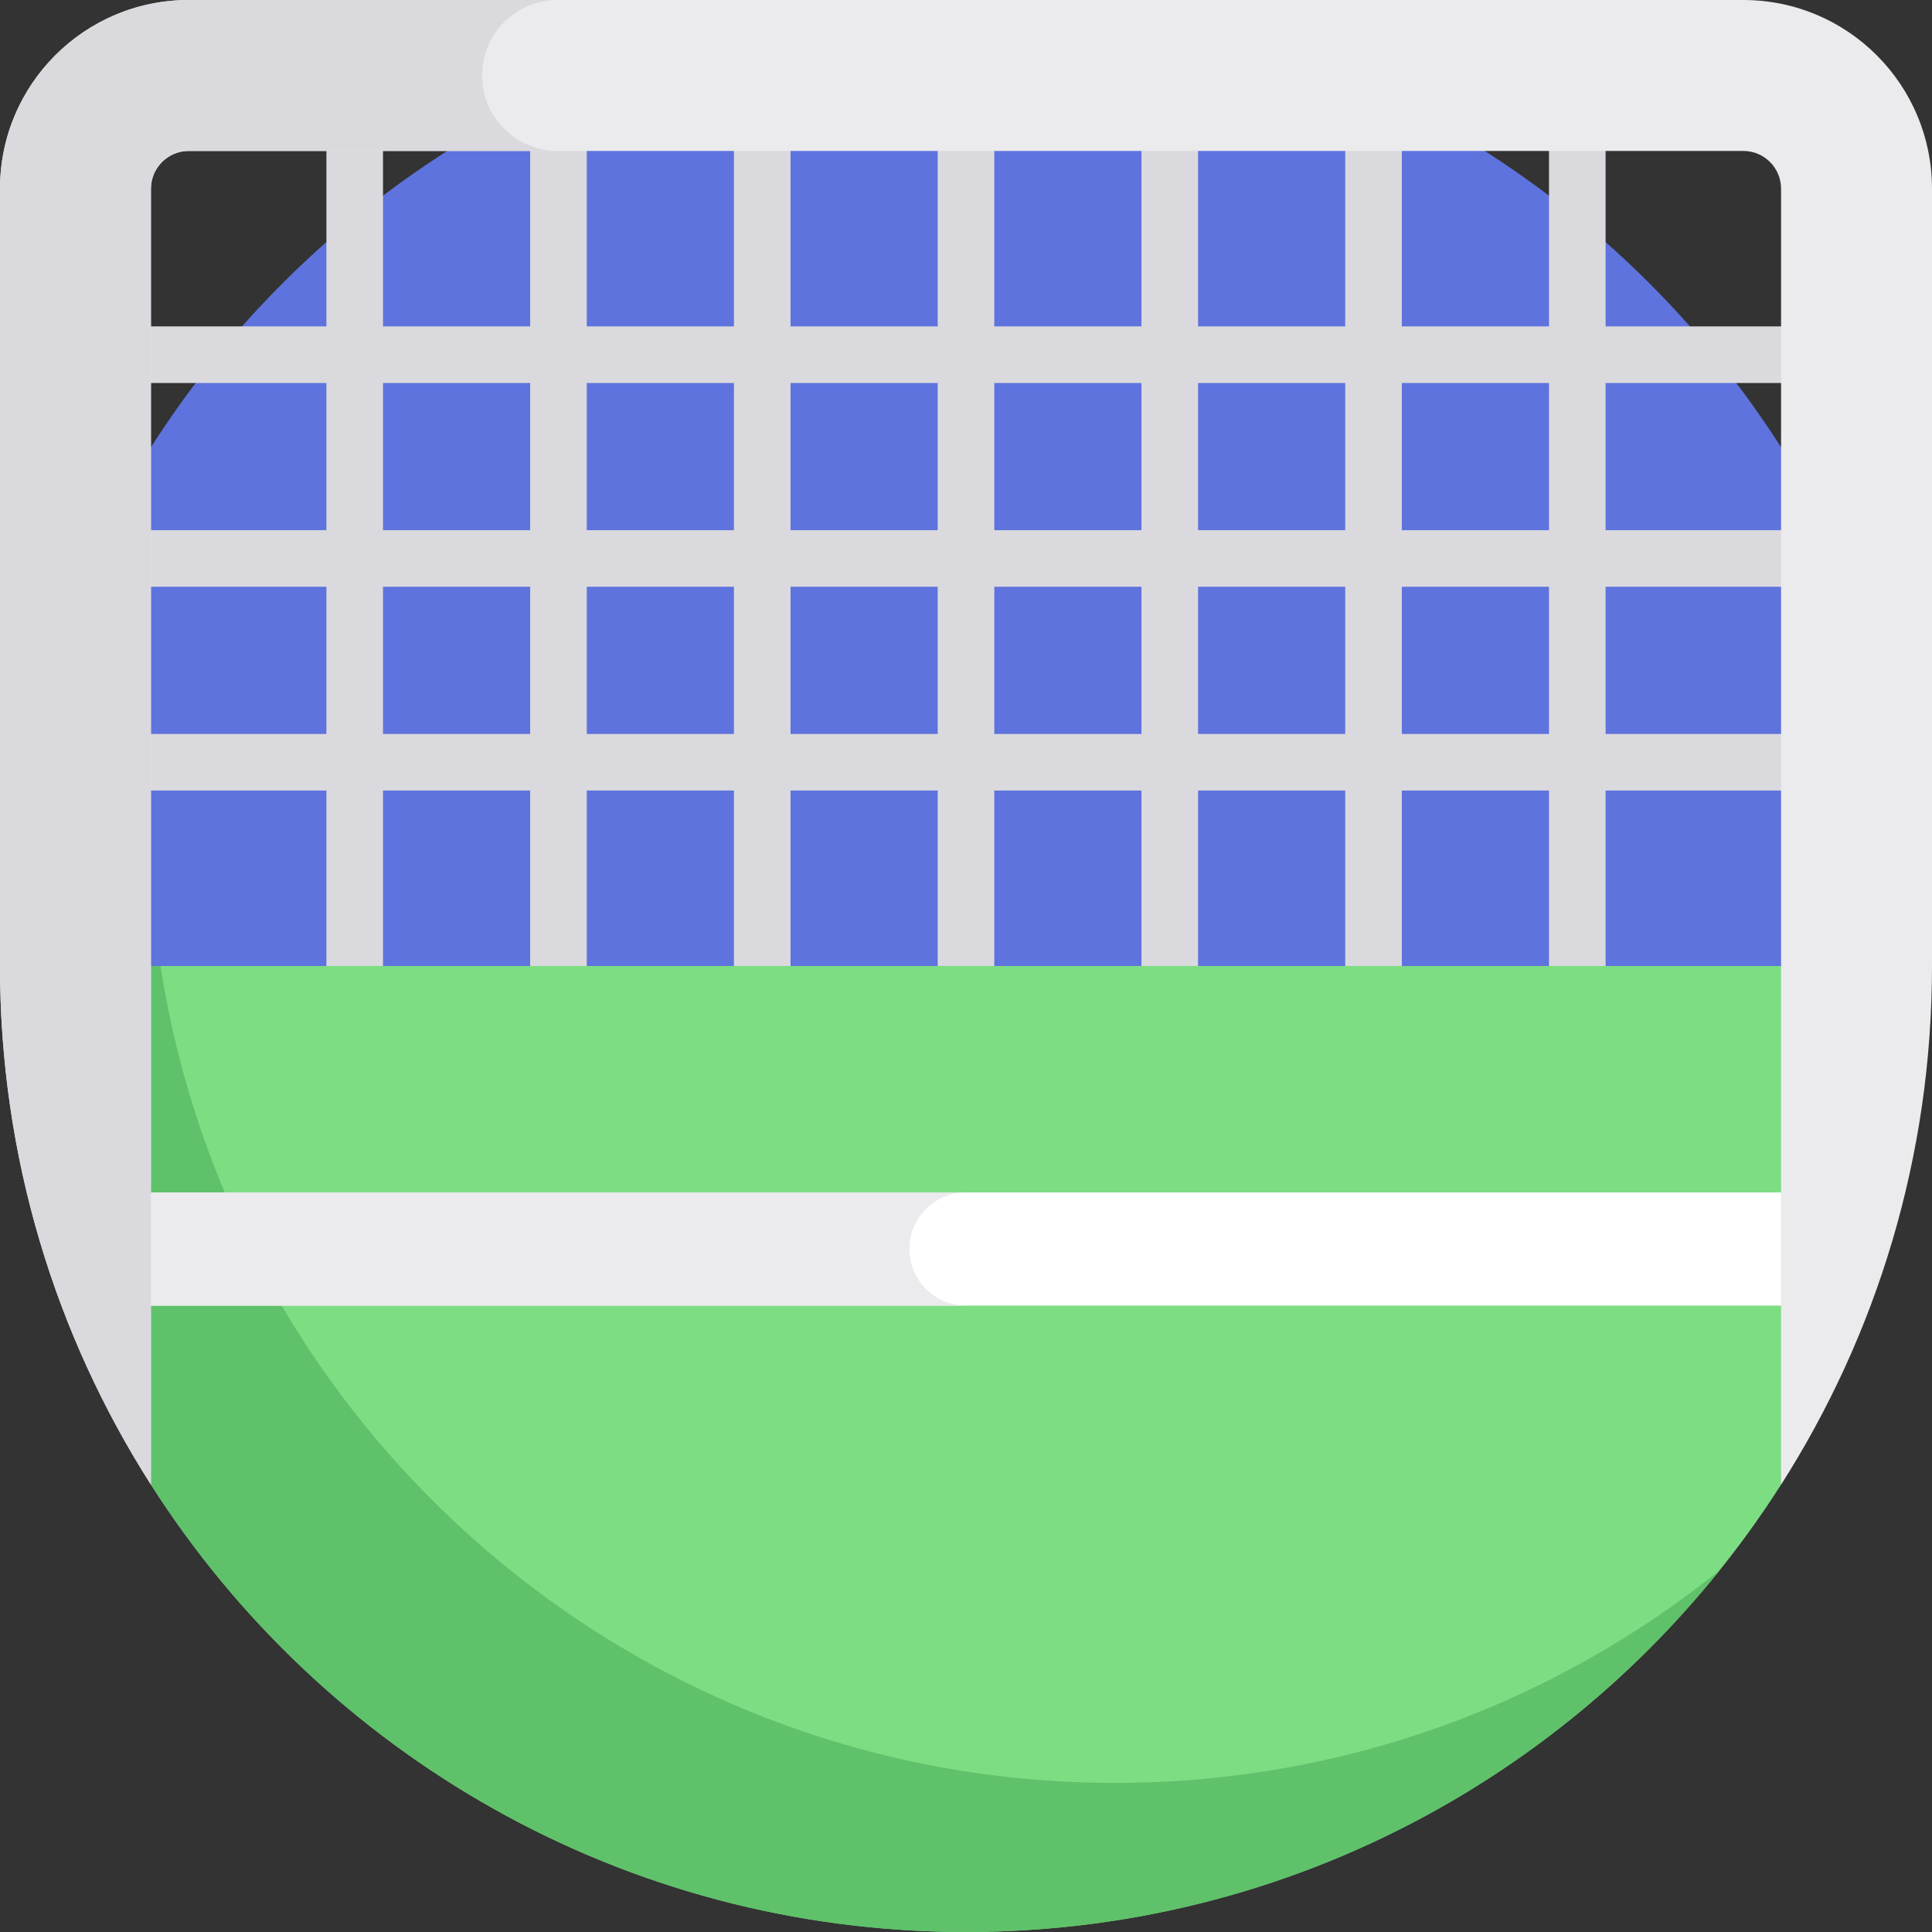<svg id="Capa_1" enable-background="new 0 0 512 512" height="512" viewBox="0 0 512 512" width="512" xmlns="http://www.w3.org/2000/svg"><rect x="0" y="0" width="512" height="512" fill="#333333" stroke="none"/><g><g><path d="m0 256c0-141.385 114.615-256 256-256s256 114.615 256 256l-256 75z" fill="#5e73dd"/></g><g><path d="m256 323.5c-4.143 0-7.5-3.358-7.5-7.5v-299.667c0-4.142 3.357-7.5 7.5-7.5s7.5 3.358 7.5 7.5v299.667c0 4.142-3.357 7.5-7.5 7.5z" fill="#dad9dd"/></g><path d="m492 155.5c4.143 0 7.5-3.358 7.5-7.5s-3.357-7.5-7.5-7.5h-66.5v-39h66.5c4.143 0 7.5-3.358 7.5-7.5s-3.357-7.5-7.5-7.5h-66.5v-70.167c0-4.142-3.357-7.5-7.5-7.5s-7.5 3.358-7.5 7.5v70.167h-39v-70.167c0-4.142-3.357-7.5-7.5-7.5s-7.5 3.358-7.5 7.5v70.167h-39v-70.167c0-4.142-3.357-7.5-7.5-7.5s-7.5 3.358-7.5 7.5v70.167h-93v-70.167c0-4.142-3.357-7.5-7.5-7.5s-7.5 3.358-7.5 7.5v70.167h-39v-70.167c0-4.142-3.357-7.5-7.5-7.5s-7.5 3.358-7.5 7.5v70.167h-39v-70.167c0-4.142-3.357-7.5-7.5-7.5s-7.5 3.358-7.5 7.5v70.167h-66.5c-4.143 0-7.5 3.358-7.5 7.5s3.357 7.5 7.5 7.5h66.5v39h-66.5c-4.143 0-7.5 3.358-7.5 7.5s3.357 7.5 7.5 7.5h66.5v39h-66.5c-4.143 0-7.5 3.358-7.5 7.5s3.357 7.5 7.5 7.5h66.5v106.5c0 4.142 3.357 7.5 7.5 7.5s7.5-3.358 7.5-7.5v-106.5h39v106.5c0 4.142 3.357 7.5 7.5 7.5s7.5-3.358 7.5-7.5v-106.5h39v106.5c0 4.142 3.357 7.5 7.5 7.5s7.5-3.358 7.5-7.5v-106.5h93v106.5c0 4.142 3.357 7.5 7.5 7.5s7.5-3.358 7.5-7.5v-106.5h39v106.5c0 4.142 3.357 7.5 7.5 7.5s7.5-3.358 7.5-7.5v-106.5h39v106.5c0 4.142 3.357 7.5 7.5 7.5s7.5-3.358 7.5-7.5v-106.5h66.5c4.143 0 7.5-3.358 7.5-7.5s-3.357-7.5-7.5-7.5h-66.5v-39zm-81.5-54v39h-39v-39zm-54 0v39h-39v-39zm-54 0v39h-93v-39zm-108 0v39h-39v-39zm-93 0h39v39h-39zm0 93v-39h39v39zm54 0v-39h39v39zm54 0v-39h93v39zm108 0v-39h39v39zm93 0h-39v-39h39z" fill="#dad9dd"/><g><path d="m512 256h-512l39.996 137.445c45.449 71.278 125.203 118.555 216.004 118.555s170.555-47.277 216.004-118.555z" fill="#7cdd83"/></g><g><path d="m295.508 472.492c-127.948 0-233.967-93.867-252.964-216.492h-42.544l39.996 137.445c45.449 71.278 125.203 118.555 216.004 118.555 80.773 0 152.803-37.413 199.721-95.85-43.862 35.241-99.569 56.342-160.213 56.342z" fill="#5fc16a"/></g><g><path d="m20 316h472v30h-472z" fill="#fff"/></g><g><path d="m241 331c0-8.284 6.716-15 15-15h-236v30h236c-8.284 0-15-6.716-15-15z" fill="#ebeaec"/></g><g><path d="m512 50v206c0 50.59-14.68 97.75-40 137.46v-343.46c0-5.51-4.49-10-10-10h-412c-5.51 0-10 4.49-10 10v343.46c-25.32-39.71-40-86.87-40-137.46v-206c0-27.61 22.39-50 50-50h412c27.61 0 50 22.39 50 50z" fill="#ebeaec"/></g><g><path d="m147.747 0h-97.747c-27.61 0-50 22.39-50 50v206c0 50.59 14.68 97.75 40 137.46v-343.46c0-5.51 4.49-10 10-10h97.747c-11.046 0-20-8.954-20-20s8.954-20 20-20z" fill="#dad9dd"/></g></g></svg>
